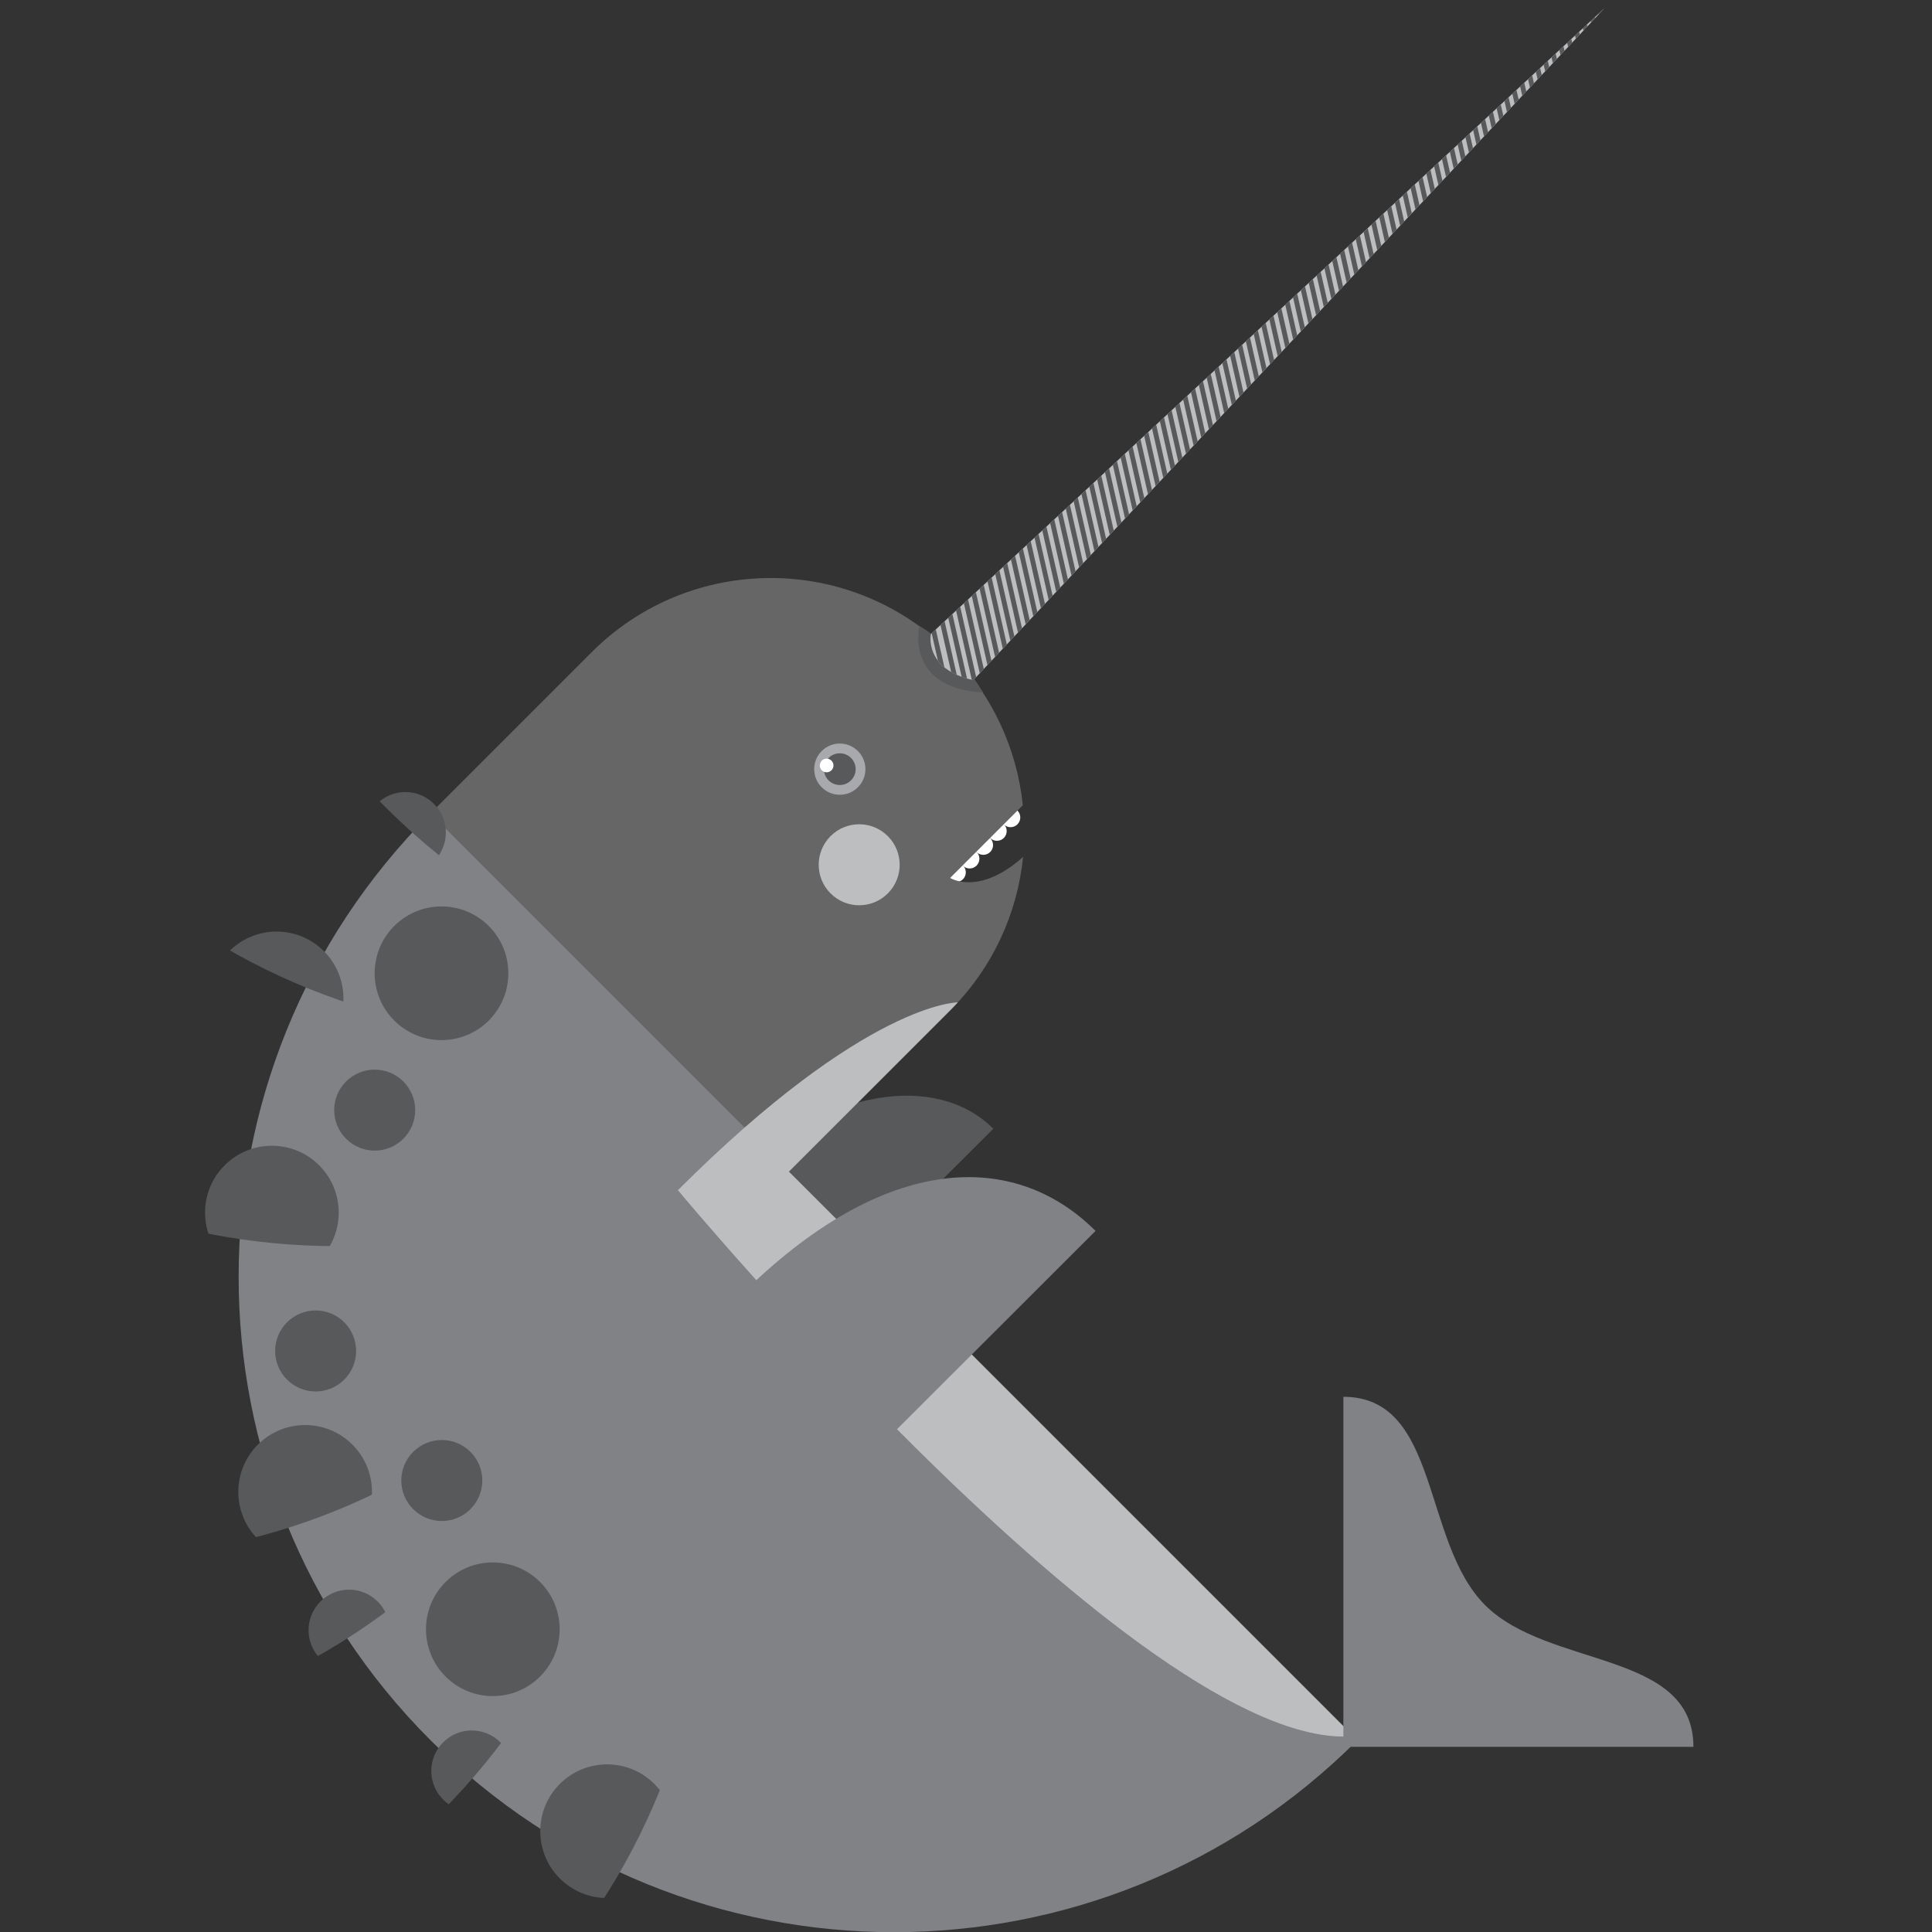 <svg id="Layer_1" xmlns="http://www.w3.org/2000/svg" xmlns:xlink="http://www.w3.org/1999/xlink" viewBox="0 0 792 792">
  <rect x="0" y="0" width="792" height="792" fill="#333333" stroke="none"/>
  <style>
    .st0{fill:#FFFFFF;} .st1{fill:#58595B;} .st2{fill:#666666;} .st3{fill:#808285;} .st4{fill:#58595B;stroke:#A7A9AC;stroke-width:4;} .st5{fill:#BCBEC0;} .st6{clip-path:url(#SVGID_3_);} .st7{clip-path:url(#SVGID_5_);fill:#BCBEC0;} .st8{clip-path:url(#SVGID_7_);fill:#58595B;} .st9{clip-path:url(#SVGID_9_);fill:#58595B;} .st10{clip-path:url(#SVGID_11_);fill:#58595B;} .st11{clip-path:url(#SVGID_13_);fill:#58595B;} .st12{clip-path:url(#SVGID_15_);fill:#58595B;} .st13{clip-path:url(#SVGID_17_);fill:#58595B;} .st14{clip-path:url(#SVGID_19_);fill:#58595B;} .st15{clip-path:url(#SVGID_21_);fill:#58595B;} .st16{clip-path:url(#SVGID_23_);fill:#58595B;} .st17{clip-path:url(#SVGID_25_);fill:#58595B;} .st18{clip-path:url(#SVGID_27_);fill:#58595B;} .st19{clip-path:url(#SVGID_29_);fill:#58595B;}
  </style>
  <g id="Layer_1_1_">
    <ellipse transform="rotate(-45 414.273 335.153)" class="st0" cx="414.3" cy="335.1" rx="4" ry="4"/>
    <ellipse transform="rotate(-45 408.664 340.713)" class="st0" cx="408.7" cy="340.7" rx="4" ry="4"/>
    <ellipse transform="rotate(-45 403.133 346.424)" class="st0" cx="403.1" cy="346.4" rx="4" ry="4"/>
    <ellipse transform="rotate(-45 397.527 352.017)" class="st0" cx="397.5" cy="352" rx="4" ry="4"/>
    <ellipse transform="rotate(-45 391.92 357.577)" class="st0" cx="391.9" cy="357.6" rx="4" ry="4"/>
    <path class="st1" d="M347.6 522.2l-42.3-42.3c32.9-32.9 78.5-40.6 101.9-17.2l-59.6 59.5z"/>
    <path class="st2" d="M419.4 351.3c-18.2 16.2-29.9 8.6-29.9 8.6l29.8-29.8c-2.4-22.9-12.3-45.2-29.9-62.7-40.6-40.6-106.3-40.6-146.9 0l-66.8 66.8 147 146.8 66.8-66.8c17.6-17.6 27.6-40 29.9-62.9z"/>
    <path class="st3" d="M176.5 333.5c-104.9 104.9-104.9 275 0 379.9s275 104.9 379.9 0"/>
    <ellipse transform="rotate(-45 344.293 315.343)" class="st4" cx="344.3" cy="315.3" rx="8.5" ry="8.5"/>
    <ellipse transform="rotate(-45 352.21 354.482)" class="st5" cx="352.2" cy="354.5" rx="16.6" ry="16.6"/>
    <path class="st1" d="M376.9 256.6s-6.2 25.4 26.1 27.3c0 0-10-17.8-26.1-27.3z"/>
    <path id="SVGID_1_" class="st5" d="M381.6 259.9s-3 14.5 17.4 18.9L657.9 3.2 381.6 259.9z"/>
    <defs>
      <path id="SVGID_2_" d="M381.6 259.9s-3 14.5 17.4 18.9L657.9 3.2 381.6 259.9z"/>
    </defs>
    <clipPath id="SVGID_3_">
      <use xlink:href="#SVGID_2_" overflow="visible"/>
    </clipPath>
    <g class="st6">
      <path class="st1" d="M167.293 67.473l1.95-.442 83.06 366.19-1.95.44zM159.892 69.07l1.95-.443 83.06 366.188-1.95.442zM163.592 68.272l1.95-.443 83.06 366.187-1.95.442zM156.192 69.973l1.95-.443 83.06 366.188-1.95.442zM152.492 70.77l1.95-.442 83.06 366.188-1.95.442zM145.092 72.472l1.95-.442 83.06 366.187-1.95.443zM148.79 71.57l1.952-.443 83.06 366.187-1.95.443zM141.392 73.27l1.95-.442 83.06 366.187-1.95.443zM137.692 74.173l1.95-.442 83.06 366.188-1.95.443zM130.29 75.77l1.95-.443 83.062 366.188-1.95.442zM133.992 74.97l1.95-.44 83.06 366.187-1.95.442zM126.592 76.673l1.95-.443 83.06 366.188-1.95.442zM122.89 77.47l1.95-.442 83.062 366.188-1.95.442zM115.49 79.172l1.952-.443 83.06 366.187-1.95.442zM119.19 78.373l1.952-.442 83.06 366.188-1.95.443zM111.79 79.97l1.95-.443 83.062 366.188-1.95.442zM108.09 80.873l1.952-.443 83.06 366.188-1.95.442zM100.69 82.47l1.95-.443 83.06 366.187-1.95.443zM104.39 81.67l1.95-.442 83.062 366.188-1.95.442zM96.99 83.372l1.95-.442 83.062 366.187-1.95.443zM93.29 84.17l1.95-.442 83.062 366.188-1.95.442zM85.89 85.872l1.95-.443 83.062 366.187-1.95.442zM89.59 85.073l1.95-.442 83.062 366.19-1.95.44zM82.19 86.67l1.95-.443 83.06 366.188-1.95.442zM78.49 87.573l1.95-.442 83.062 366.188-1.95.443zM71.09 89.274l1.95-.443 83.062 366.19-1.95.44zM74.79 88.37l1.95-.442 83.06 366.188-1.95.442zM67.39 90.072l1.95-.443 83.06 366.187-1.95.442zM63.795 90.87l1.95-.443 83.06 366.187-1.95.443zM56.395 92.57l1.95-.442 83.06 366.187-1.95.443zM60.095 91.772l1.95-.442 83.06 366.187-1.95.443zM52.694 93.368l1.95-.442 83.06 366.187-1.95.443zM48.995 94.27l1.95-.44 83.06 366.186-1.95.443zM41.595 95.972l1.95-.443 83.06 366.187-1.95.442zM45.294 95.07l1.95-.443 83.06 366.188-1.95.442zM37.895 96.77l1.95-.442 83.06 366.188-1.95.442zM34.194 97.57l1.95-.444 83.06 366.188-1.95.442zM26.794 99.27l1.95-.442 83.06 366.187-1.95.443zM30.495 98.47l1.95-.44 83.06 366.187-1.95.442zM23.095 100.173l1.95-.442 83.06 366.188-1.95.443zM19.394 100.97l1.95-.442 83.06 366.188-1.95.442zM11.994 102.672l1.95-.442 83.06 366.187-1.95.443zM15.694 101.77l1.95-.444 83.06 366.188-1.95.442zM91.4 469.6L8.3 103.5l1.9-.5 83.1 366.2z"/>
      <g>
        <path class="st1" d="M330.184 31.472l1.95-.442 83.06 366.187-1.95.443zM322.783 33.173l1.95-.442 83.06 366.188-1.95.443zM326.483 32.27l1.95-.442 83.06 366.187-1.95.443zM319.188 33.97l1.95-.442 83.06 366.188-1.95.442zM315.488 34.873l1.95-.442 83.06 366.188-1.95.443zM308.088 36.47l1.95-.443 83.06 366.188-1.95.442zM311.788 35.67l1.95-.44 83.06 366.187-1.95.442zM304.388 37.373l1.95-.443 83.06 366.188-1.95.442zM300.688 38.17l1.95-.44 83.06 366.186-1.95.443zM293.288 39.872l1.95-.442 83.06 366.187-1.95.443zM296.988 39.074l1.95-.443 83.06 366.19-1.95.44zM289.587 40.67l1.95-.442 83.06 366.187-1.95.443zM285.888 41.573l1.95-.442 83.06 366.188-1.95.443zM278.487 43.17l1.95-.443 83.06 366.188-1.95.442zM282.188 42.37l1.95-.44 83.06 366.187-1.95.442zM274.788 44.072l1.95-.442 83.06 366.188-1.95.442zM271.087 44.87l1.95-.442 83.06 366.188-1.95.442zM263.687 46.572l1.95-.443 83.06 366.187-1.95.442zM267.388 45.774l1.95-.443 83.06 366.19-1.95.44zM259.986 47.37l1.95-.443 83.06 366.188-1.95.442zM256.287 48.273l1.95-.442 83.06 366.188-1.95.443zM248.888 49.974l1.95-.442 83.06 366.187-1.95.442zM252.587 49.07l1.95-.44 83.06 366.186-1.95.443zM245.187 50.772l1.95-.442 83.06 366.187-1.95.443zM241.487 51.57l1.95-.442 83.06 366.188-1.95.442zM234.087 53.272l1.95-.443 83.06 366.187-1.95.442zM320.9 418.6L237.8 52.4l2-.4 83 366.2zM230.387 54.07l1.95-.443 83.06 366.188-1.95.442zM226.687 54.973l1.95-.443 83.06 366.188-1.95.442zM219.287 56.674l1.95-.442 83.06 366.187-1.95.442zM222.987 55.77l1.95-.44 83.06 366.186-1.95.443zM215.587 57.472l1.95-.442 83.06 366.187-1.95.443zM211.886 58.27l1.95-.442 83.06 366.188-1.95.442zM204.59 59.97l1.95-.442 83.062 366.187-1.95.443zM208.29 59.172l1.952-.442 83.06 366.187-1.95.443zM200.892 60.873l1.95-.442 83.06 366.188-1.95.443zM197.19 61.67l1.95-.44 83.062 366.187-1.95.442zM189.79 63.373l1.952-.443 83.06 366.188-1.95.442zM276.5 428.7l-83-366.2 1.9-.4 83 366.1zM186.09 64.17l1.95-.442 83.062 366.188-1.95.442zM182.39 64.97l1.95-.443 83.06 366.187-1.95.443zM174.99 66.67l1.95-.443L260 432.415l-1.95.442zM178.69 65.872l1.95-.443 83.062 366.187-1.95.442zM171.29 67.573l1.95-.442 83.062 366.188-1.95.443z"/>
      </g>
      <g>
        <path class="st1" d="M493.08-6.528l1.95-.443 83.06 366.187-1.95.442zM485.68-4.827l1.952-.442 83.06 366.188-1.95.443zM489.38-5.625l1.95-.443 83.062 366.188-1.95.442zM481.98-4.03l1.95-.44 83.06 366.186-1.95.443zM478.28-3.126l1.952-.442 83.06 366.187-1.95.442zM470.88-1.425l1.952-.442 83.06 366.187-1.95.443zM474.58-2.328l1.95-.442 83.062 366.187-1.95.443zM467.18-.627l1.952-.442 83.06 366.19-1.95.44zM463.48.17l1.95-.44 83.06 366.187-1.95.442zM456.08 1.873l1.95-.443 83.062 366.188-1.95.442zM459.78 1.074l1.95-.442 83.062 366.188-1.95.442zM452.38 2.776l1.95-.443 83.062 366.188-1.95.443zM448.68 3.574l1.95-.443 83.06 366.19-1.95.44zM441.28 5.275l1.95-.442 83.06 366.187-1.95.443zM444.98 4.372l1.95-.443 83.06 366.187-1.95.442zM437.684 6.072l1.95-.442 83.06 366.187-1.95.443zM433.984 6.87l1.95-.442 83.06 366.187-1.95.443zM426.585 8.57l1.95-.44 83.06 366.187-1.95.442zM430.285 7.773l1.95-.442 83.06 366.188-1.95.443zM422.884 9.474l1.95-.442 83.06 366.188-1.95.442zM419.185 10.273l1.95-.443 83.06 366.188-1.95.442zM411.785 11.974l1.95-.443 83.06 366.19-1.95.44zM415.485 11.07l1.95-.442 83.06 366.188-1.95.442zM408.084 12.772l1.95-.443 83.06 366.187-1.95.442zM404.385 13.675l1.95-.443 83.06 366.188-1.95.442zM396.984 15.27l1.95-.44 83.06 366.186-1.95.443zM483.7 380.6l-83-366.1 1.9-.5 83.1 366.2zM393.284 16.174l1.95-.442 83.06 366.187-1.95.442zM389.584 16.972l1.95-.442 83.06 366.187-1.95.443zM382.184 18.673l1.95-.442 83.06 366.19-1.95.44zM385.884 17.77l1.95-.442 83.06 366.188-1.95.442zM461.6 385.7L378.5 19.5l1.9-.4 83.1 366.1zM374.784 20.374l1.95-.442 83.06 366.188-1.95.442zM367.383 21.97l1.95-.442 83.06 366.188-1.95.442zM371.083 21.173l1.95-.443 83.06 366.188-1.95.442zM363.684 22.874l1.95-.443 83.06 366.19-1.95.44zM359.984 23.672l1.95-.442 83.06 366.187-1.95.443zM352.584 25.373l1.95-.442 83.06 366.188-1.95.443zM439.4 390.7L356.3 24.5l2-.4 83 366.1zM348.883 26.17l1.95-.44 83.06 366.187-1.95.442zM345.184 27.074l1.95-.442 83.06 366.188-1.95.442zM337.783 28.67l1.95-.442 83.06 366.188-1.95.442zM341.483 27.872l1.95-.442 83.06 366.188-1.95.442zM417.2 395.7L334.1 29.5l2-.4 83 366.2z"/>
      </g>
      <g>
        <path class="st1" d="M656.078-42.426l1.95-.442 83.06 366.188-1.95.442zM648.678-40.724l1.95-.443 83.06 366.188-1.95.443zM652.377-41.627l1.95-.443 83.06 366.188-1.95.442zM644.977-39.926l1.95-.443 83.06 366.19-1.95.44zM641.277-39.128l1.95-.443 83.06 366.187-1.95.442zM633.878-37.427l1.95-.442 83.06 366.188-1.95.443zM637.578-38.225l1.95-.443 83.06 366.188-1.95.442zM630.177-36.524l1.95-.442 83.06 366.187-1.95.444zM626.478-35.726l1.95-.442 83.06 366.187-1.95.442zM619.077-34.025l1.95-.442 83.06 366.188-1.95.443zM622.777-34.928l1.95-.442 83.06 366.187-1.95.443zM698.5 332.9L615.4-33.2l2-.5 83 366.2zM611.675-32.428l1.95-.443 83.06 366.187-1.95.442zM604.276-30.727l1.95-.443 83.06 366.188-1.95.442zM607.977-31.525l1.95-.443 83.06 366.188-1.95.442zM600.576-29.824l1.95-.443 83.06 366.188-1.95.443zM596.875-29.026l1.95-.442 83.06 366.187-1.95.442zM589.476-27.325l1.95-.442 83.06 366.187-1.95.443zM593.176-28.228l1.95-.442 83.06 366.187-1.95.443zM585.775-26.527l1.95-.442 83.06 366.188-1.95.443zM582.18-25.625l1.95-.442 83.062 366.187-1.95.443zM574.78-24.03l1.952-.44 83.06 366.187-1.95.442zM578.482-24.827l1.95-.442 83.06 366.188-1.95.443zM571.08-23.126l1.95-.442 83.06 366.188-1.95.442zM567.38-22.327l1.95-.443 83.06 366.188-1.95.442zM559.98-20.626l1.952-.443 83.06 366.19-1.95.44zM563.68-21.53l1.95-.442 83.062 366.188-1.95.442zM556.28-19.828l1.95-.442 83.062 366.187-1.95.443zM552.582-18.925l1.95-.443 83.06 366.188-1.95.442zM545.18-17.33l1.95-.44 83.06 366.186-1.95.443zM548.88-18.127l1.95-.442 83.06 366.188-1.95.443zM624.5 349.7l-83-366.1 1.9-.5 83.1 366.2zM537.78-15.628l1.95-.442 83.06 366.188-1.95.442zM530.38-13.926l1.95-.443 83.06 366.19-1.95.44zM534.08-14.725l1.95-.442 83.062 366.188-1.95.443zM526.68-13.128l1.95-.443 83.06 366.187-1.95.442zM522.98-12.225l1.95-.443 83.06 366.188-1.95.442zM515.58-10.63l1.95-.44 83.06 366.186-1.95.443zM519.28-11.427l1.95-.443 83.06 366.188-1.95.442zM595 356.4L511.9-9.7l1.9-.5L596.9 356zM508.18-8.928l1.95-.442 83.062 366.187-1.95.443zM500.78-7.227l1.95-.442 83.06 366.188-1.95.443zM504.48-8.025l1.95-.442 83.06 366.187-1.95.443zM497.08-6.428l1.95-.443 83.06 366.187-1.95.442z"/>
      </g>
    </g>
    <ellipse transform="rotate(-45 338.877 313.838)" class="st0" cx="338.9" cy="313.8" rx="2.8" ry="2.8"/>
    <g>
      <defs>
        <path id="SVGID_4_" d="M323.4 480.3l66.1-66.1c40.6-40.6 40.6-106.3 0-146.9s-106.3-40.6-146.9 0l-66.8 66.8c-104.2 105-104 274.5.7 379.2 104.9 104.9 275 104.9 379.9 0l-233-233z"/>
      </defs>
      <clipPath id="SVGID_5_">
        <use xlink:href="#SVGID_4_" overflow="visible"/>
      </clipPath>
      <path class="st7" d="M392.8 410.9s-37.3-.5-114.9 77c0 0 197.2 237.3 280.4 223.4L392.8 410.9z"/>
      <defs>
        <path id="SVGID_6_" d="M375.6 328.5V235c0-57.4-46.5-103.9-103.9-103.9-57.4 0-103.9 46.5-103.9 103.9v94.5c.6 147.9 120.6 267.6 268.6 267.6 148.3 0 268.6-120.3 268.6-268.6H375.6z"/>
      </defs>
      <clipPath id="SVGID_7_">
        <use xlink:href="#SVGID_6_" overflow="visible"/>
      </clipPath>
      <ellipse transform="rotate(-45 166.174 341.33)" class="st8" cx="166.2" cy="341.3" rx="16.6" ry="16.6"/>
      <defs>
        <path id="SVGID_8_" d="M291.5 352.8v-93.5c0-57.4-46.5-103.9-103.9-103.9-57.4 0-103.9 46.5-103.9 103.9v94.5c.6 147.9 120.6 267.6 268.6 267.6 148.3 0 268.6-120.3 268.6-268.6H291.5z"/>
      </defs>
      <clipPath id="SVGID_9_">
        <use xlink:href="#SVGID_8_" overflow="visible"/>
      </clipPath>
      <ellipse transform="rotate(-45 153.58 455.087)" class="st9" cx="153.6" cy="455.1" rx="16.6" ry="16.6"/>
      <defs>
        <path id="SVGID_10_" d="M214.6 364.7v-93.5c0-57.4-46.5-103.9-103.9-103.9-57.4 0-103.9 46.5-103.9 103.9v94.5c.6 147.9 120.6 267.6 268.6 267.6C423.7 633.3 544 513 544 364.7H214.6z"/>
      </defs>
      <clipPath id="SVGID_11_">
        <use xlink:href="#SVGID_10_" overflow="visible"/>
      </clipPath>
      <ellipse transform="rotate(-45 129.41 553.816)" class="st10" cx="129.4" cy="553.8" rx="16.6" ry="16.6"/>
      <defs>
        <path id="SVGID_12_" d="M192.2 416.8v-93.5c0-57.4-46.5-103.9-103.9-103.9-57.4 0-103.9 46.5-103.9 103.9v94.5C-15 565.7 105 685.4 253.1 685.4c148.3 0 268.6-120.3 268.6-268.6H192.2z"/>
      </defs>
      <clipPath id="SVGID_13_">
        <use xlink:href="#SVGID_12_" overflow="visible"/>
      </clipPath>
      <ellipse transform="rotate(-45 181.12 606.894)" class="st11" cx="181.1" cy="606.9" rx="16.6" ry="16.6"/>
      <g>
        <defs>
          <path id="SVGID_14_" d="M137.6 407.9v-93.5c0-57.4-46.5-103.9-103.9-103.9-57.4 0-103.9 46.5-103.9 103.9v94.5c.6 147.9 120.6 267.6 268.6 267.6 148.3 0 268.6-120.3 268.6-268.6H137.6z"/>
        </defs>
        <clipPath id="SVGID_15_">
          <use xlink:href="#SVGID_14_" overflow="visible"/>
        </clipPath>
        <ellipse transform="rotate(-45 143.048 668.297)" class="st12" cx="143.1" cy="668.3" rx="16.6" ry="16.6"/>
      </g>
      <g>
        <defs>
          <path id="SVGID_16_" d="M111.6 460.3v-93.5C111.6 309.4 65.1 263 7.7 263c-57.4 0-103.9 46.5-103.9 103.9v94.5C-95.6 609.2 24.4 729 172.5 729c148.3 0 268.6-120.3 268.6-268.6H111.6z"/>
        </defs>
        <clipPath id="SVGID_17_">
          <use xlink:href="#SVGID_16_" overflow="visible"/>
        </clipPath>
        <ellipse transform="rotate(-45 193.388 725.99)" class="st13" cx="193.4" cy="726" rx="16.6" ry="16.6"/>
      </g>
      <g>
        <defs>
          <path id="SVGID_18_" d="M339.2 355.8v-93.5c0-57.4-46.5-103.9-103.9-103.9-57.4 0-103.9 46.5-103.9 103.9v94.5C132 504.7 252 624.4 400 624.4c148.3 0 268.6-120.3 268.6-268.6H339.2z"/>
        </defs>
        <clipPath id="SVGID_19_">
          <use xlink:href="#SVGID_18_" overflow="visible"/>
        </clipPath>
        <ellipse transform="rotate(-45 180.974 399.008)" class="st14" cx="181" cy="399" rx="27.4" ry="27.4"/>
      </g>
      <g>
        <defs>
          <path id="SVGID_20_" d="M249.4 335.4v-93.5c0-57.4-46.5-103.9-103.9-103.9-57.4 0-103.9 46.5-103.9 103.9v94.5C42.2 484.3 162.2 604 310.2 604c148.3 0 268.6-120.3 268.6-268.6H249.4z"/>
        </defs>
        <clipPath id="SVGID_21_">
          <use xlink:href="#SVGID_20_" overflow="visible"/>
        </clipPath>
        <ellipse transform="rotate(-45 111.463 497.143)" class="st15" cx="111.5" cy="497.1" rx="27.4" ry="27.4"/>
      </g>
      <g>
        <defs>
          <path id="SVGID_22_" d="M110.3 506.8v-93.5c0-57.4-46.5-103.9-103.9-103.9-57.4 0-103.9 46.5-103.9 103.9v94.5c.6 147.9 120.6 267.6 268.6 267.6 148.3 0 268.6-120.3 268.6-268.6H110.3z"/>
        </defs>
        <clipPath id="SVGID_23_">
          <use xlink:href="#SVGID_22_" overflow="visible"/>
        </clipPath>
        <ellipse transform="rotate(-45 248.862 750.724)" class="st16" cx="248.9" cy="750.7" rx="27.4" ry="27.4"/>
      </g>
      <g>
        <defs>
          <path id="SVGID_24_" d="M155.2 449.4v-93.5c0-57.4-46.5-103.9-103.9-103.9-57.4 0-103.9 46.5-103.9 103.9v94.5C-52 598.3 68 718 216.1 718c148.3 0 268.6-120.3 268.6-268.6H155.2z"/>
        </defs>
        <clipPath id="SVGID_25_">
          <use xlink:href="#SVGID_24_" overflow="visible"/>
        </clipPath>
        <ellipse transform="rotate(-45 202.01 667.865)" class="st17" cx="202" cy="667.9" rx="27.4" ry="27.4"/>
      </g>
      <g>
        <defs>
          <path id="SVGID_26_" d="M172.4 378.5V285c0-57.4-46.5-103.9-103.9-103.9-57.4 0-103.9 46.5-103.9 103.9v94.5c.6 147.9 120.6 267.6 268.6 267.6 148.3 0 268.6-120.3 268.6-268.6H172.4z"/>
        </defs>
        <clipPath id="SVGID_27_">
          <use xlink:href="#SVGID_26_" overflow="visible"/>
        </clipPath>
        <ellipse transform="rotate(-45 125.066 611.608)" class="st18" cx="125.1" cy="611.6" rx="27.4" ry="27.4"/>
      </g>
      <g>
        <defs>
          <path id="SVGID_28_" d="M312.1 311v-93.5c0-57.4-46.5-103.9-103.9-103.9-57.4 0-103.9 46.5-103.9 103.9V312c.6 147.9 120.6 267.6 268.6 267.6 148.3 0 268.6-120.3 268.6-268.6H312.1z"/>
        </defs>
        <clipPath id="SVGID_29_">
          <use xlink:href="#SVGID_28_" overflow="visible"/>
        </clipPath>
        <ellipse transform="rotate(-45 113.378 409.305)" class="st19" cx="113.4" cy="409.3" rx="27.4" ry="27.4"/>
      </g>
    </g>
    <path class="st3" d="M362.5 591.1L303 531.6c59.9-59.9 113.2-59.9 146.1-27l-86.6 86.5zM694.2 716.1c0-39.6-59.4-32.1-85.4-58.1s-18.5-85.4-58.1-85.4v143.5"/>
  </g>
</svg>
